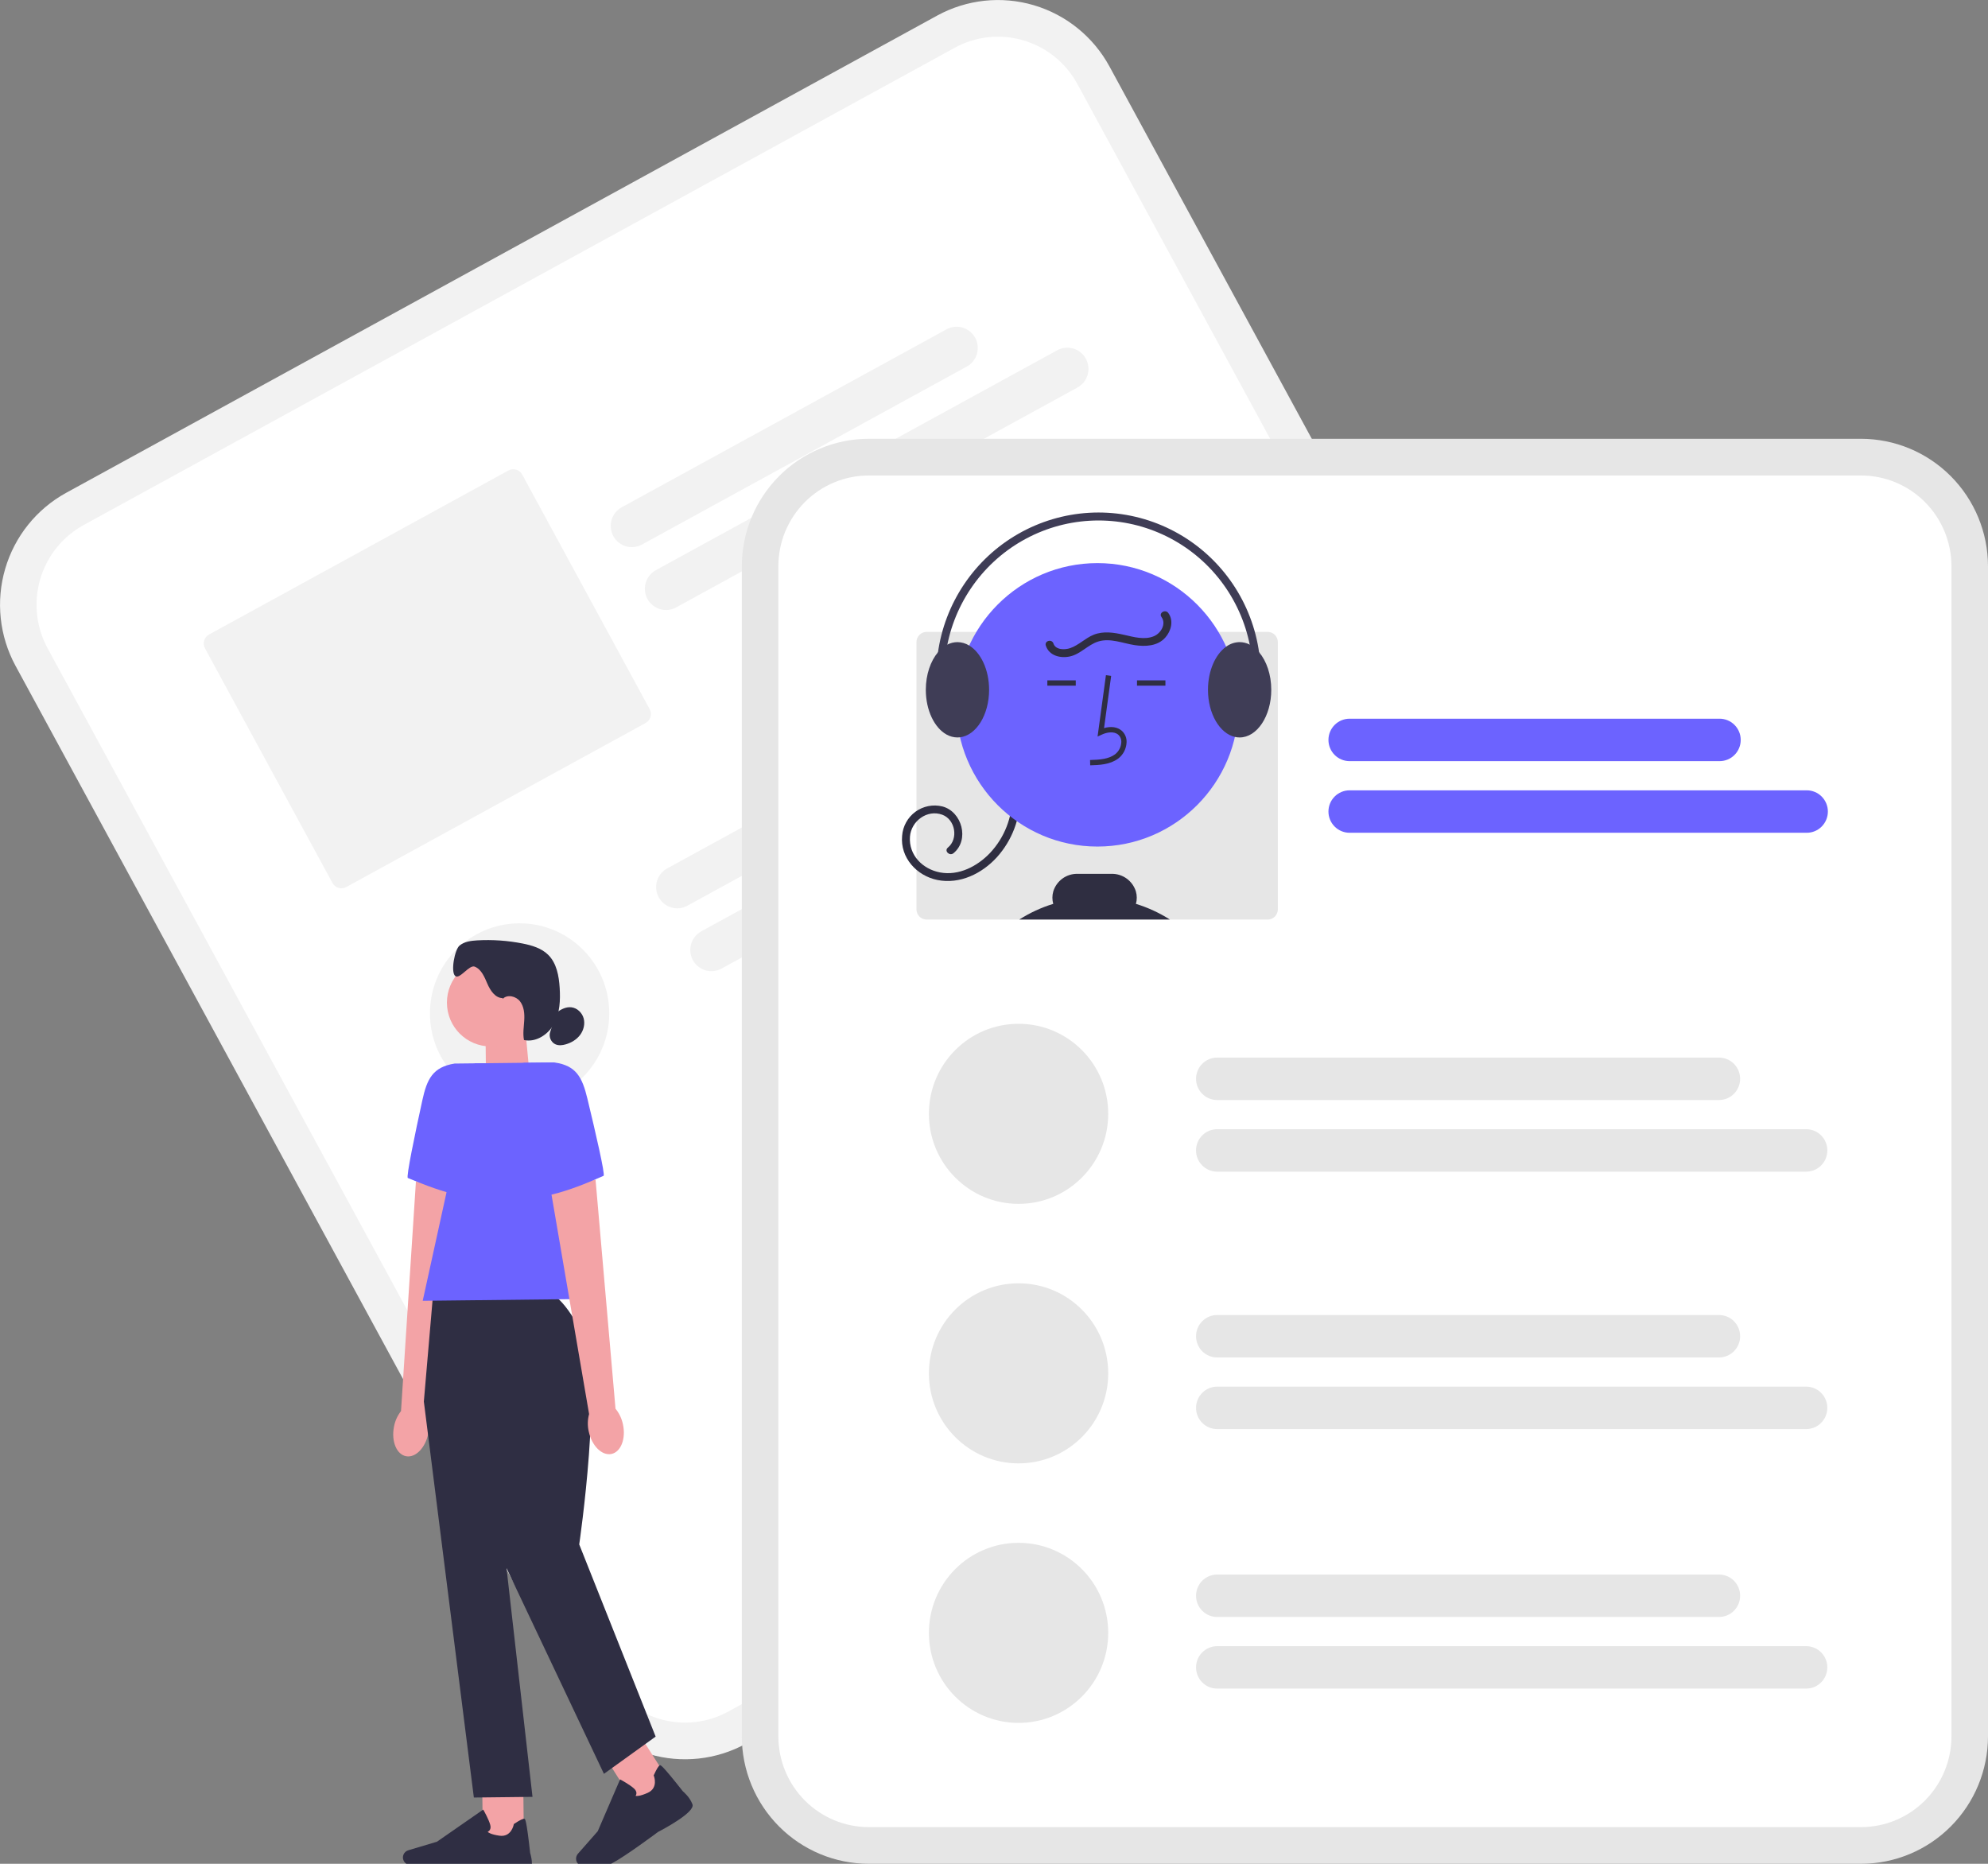 <svg width="224" height="210" viewBox="0 0 224 210" fill="none" xmlns="http://www.w3.org/2000/svg">
<rect x="0" y="0" width="224" height="210" fill="#808080" stroke="none"/>
<g id="undraw_resume_re_hkth 1" clip-path="url(#clip0_58_10083)">
<path id="Vector" d="M105.604 1.752L98.75 5.507L14.303 51.775L7.448 55.531C4.122 57.358 1.654 60.435 0.585 64.088C-0.485 67.74 -0.067 71.669 1.745 75.013L64.631 190.748C66.45 194.088 69.515 196.567 73.152 197.64C76.789 198.714 80.702 198.295 84.032 196.476L84.05 196.466L182.17 142.706L182.188 142.697C185.514 140.87 187.982 137.792 189.052 134.14C190.121 130.487 189.704 126.558 187.892 123.214L125.006 7.479C123.186 4.14 120.122 1.661 116.484 0.587C112.847 -0.487 108.934 -0.068 105.604 1.752Z" fill="#F2F2F2"/>
<path id="Vector_2" d="M107.576 5.381L99.457 9.829L17.538 54.712L9.42 59.16C7.051 60.461 5.294 62.652 4.532 65.253C3.771 67.854 4.068 70.652 5.358 73.033L68.244 188.768C69.54 191.147 71.722 192.912 74.312 193.676C76.903 194.441 79.689 194.143 82.06 192.847L82.078 192.837L180.199 139.078L180.216 139.068C182.585 137.767 184.343 135.575 185.104 132.974C185.866 130.374 185.568 127.576 184.278 125.194L121.392 9.459C120.096 7.081 117.914 5.316 115.324 4.551C112.734 3.787 109.947 4.085 107.576 5.381Z" fill="white"/>
<path id="Vector_3" d="M108.93 41.305L72.334 61.355C71.78 61.659 71.128 61.729 70.522 61.55C69.916 61.371 69.406 60.958 69.103 60.401C68.801 59.845 68.731 59.19 68.909 58.582C69.087 57.973 69.499 57.461 70.053 57.157L106.649 37.107C107.203 36.803 107.855 36.733 108.461 36.912C109.067 37.09 109.577 37.504 109.879 38.06C110.182 38.617 110.252 39.272 110.074 39.88C109.896 40.489 109.484 41.001 108.93 41.305Z" fill="#F2F2F2"/>
<path id="Vector_4" d="M121.401 43.665L76.184 68.439C75.629 68.743 74.977 68.813 74.371 68.634C73.766 68.456 73.255 68.042 72.953 67.486C72.65 66.929 72.58 66.274 72.758 65.666C72.937 65.057 73.348 64.545 73.903 64.241L119.12 39.467C119.395 39.316 119.696 39.222 120.007 39.188C120.318 39.155 120.633 39.183 120.933 39.272C121.233 39.36 121.512 39.507 121.756 39.704C121.999 39.901 122.202 40.145 122.351 40.42C122.501 40.696 122.595 40.999 122.629 41.311C122.662 41.623 122.634 41.939 122.546 42.24C122.457 42.541 122.311 42.822 122.115 43.067C121.918 43.311 121.676 43.514 121.401 43.665Z" fill="#F2F2F2"/>
<path id="Vector_5" d="M57.29 53.009L23.551 71.494C23.286 71.64 23.088 71.885 23.003 72.177C22.918 72.468 22.951 72.782 23.096 73.049L37.463 99.489C37.608 99.756 37.852 99.954 38.143 100.04C38.433 100.125 38.745 100.092 39.011 99.946L72.75 81.461C73.015 81.315 73.212 81.07 73.298 80.778C73.383 80.487 73.35 80.173 73.205 79.906L58.838 53.466C58.693 53.199 58.448 53.001 58.158 52.916C57.868 52.83 57.556 52.863 57.29 53.009Z" fill="#F2F2F2"/>
<path id="Vector_6" d="M127.087 74.854L77.45 102.049C77.176 102.2 76.875 102.294 76.564 102.328C76.253 102.361 75.938 102.333 75.638 102.244C75.338 102.156 75.058 102.009 74.815 101.812C74.572 101.614 74.369 101.371 74.219 101.095C74.07 100.82 73.975 100.517 73.942 100.205C73.909 99.893 73.937 99.577 74.025 99.276C74.114 98.975 74.26 98.694 74.456 98.449C74.653 98.205 74.895 98.002 75.169 97.851L124.806 70.656C125.36 70.352 126.012 70.282 126.618 70.46C127.224 70.639 127.734 71.053 128.037 71.609C128.339 72.166 128.409 72.82 128.231 73.429C128.053 74.037 127.642 74.55 127.087 74.854Z" fill="#F2F2F2"/>
<path id="Vector_7" d="M139.559 77.214L81.3 109.134C80.745 109.437 80.094 109.507 79.488 109.329C78.882 109.15 78.371 108.736 78.069 108.18C77.766 107.623 77.697 106.968 77.875 106.36C78.053 105.752 78.464 105.239 79.019 104.935L137.278 73.016C137.833 72.712 138.484 72.642 139.09 72.82C139.696 72.999 140.207 73.413 140.509 73.969C140.812 74.526 140.881 75.18 140.703 75.789C140.525 76.397 140.114 76.91 139.559 77.214Z" fill="#F2F2F2"/>
<path id="Vector_8" d="M58.546 124.322C64.126 124.322 68.649 119.78 68.649 114.177C68.649 108.574 64.126 104.033 58.546 104.033C52.967 104.033 48.444 108.574 48.444 114.177C48.444 119.78 52.967 124.322 58.546 124.322Z" fill="#F2F2F2"/>
<path id="Vector_9" d="M209.701 49.44H97.884C94.093 49.445 90.459 50.959 87.778 53.651C85.097 56.343 83.589 59.992 83.585 63.799V195.641C83.589 199.448 85.097 203.098 87.778 205.79C90.459 208.482 94.093 209.996 97.884 210H209.701C213.492 209.996 217.126 208.482 219.807 205.79C222.488 203.098 223.996 199.448 224 195.641V63.799C223.996 59.992 222.488 56.343 219.807 53.651C217.126 50.959 213.492 49.445 209.701 49.44Z" fill="#E6E6E6"/>
<path id="Vector_10" d="M209.701 53.574H97.884C95.185 53.577 92.596 54.655 90.687 56.572C88.778 58.489 87.704 61.088 87.701 63.799V195.641C87.704 198.352 88.778 200.951 90.687 202.868C92.596 204.785 95.185 205.863 97.884 205.866H209.701C212.4 205.863 214.989 204.785 216.898 202.868C218.807 200.951 219.88 198.352 219.883 195.641V63.799C219.88 61.088 218.807 58.489 216.898 56.572C214.989 54.655 212.4 53.577 209.701 53.574Z" fill="white"/>
<path id="Vector_11" d="M193.754 85.76H152.066C151.434 85.76 150.828 85.508 150.382 85.06C149.935 84.612 149.684 84.004 149.684 83.369C149.684 82.735 149.935 82.127 150.382 81.678C150.828 81.23 151.434 80.978 152.066 80.978H193.754C194.067 80.978 194.377 81.039 194.666 81.159C194.955 81.279 195.218 81.456 195.439 81.678C195.661 81.9 195.836 82.163 195.956 82.454C196.076 82.744 196.138 83.055 196.138 83.369C196.138 83.683 196.076 83.995 195.956 84.285C195.836 84.575 195.661 84.839 195.439 85.061C195.218 85.283 194.955 85.459 194.666 85.579C194.377 85.699 194.067 85.761 193.754 85.76Z" fill="#6C63FF"/>
<path id="Vector_12" d="M203.576 93.831H152.066C151.434 93.831 150.828 93.579 150.382 93.13C149.935 92.682 149.684 92.074 149.684 91.439C149.684 90.805 149.935 90.197 150.382 89.749C150.828 89.3 151.434 89.048 152.066 89.048H203.576C204.208 89.048 204.814 89.3 205.26 89.749C205.707 90.197 205.958 90.805 205.958 91.439C205.958 92.074 205.707 92.682 205.26 93.13C204.814 93.579 204.208 93.831 203.576 93.831Z" fill="#6C63FF"/>
<path id="Vector_13" d="M142.84 71.198H104.406C104.103 71.198 103.813 71.319 103.599 71.534C103.385 71.749 103.265 72.04 103.265 72.344V102.464C103.265 102.768 103.385 103.059 103.599 103.274C103.813 103.489 104.103 103.61 104.406 103.61H142.84C143.143 103.61 143.433 103.489 143.647 103.274C143.861 103.059 143.981 102.768 143.981 102.464V72.344C143.981 72.04 143.861 71.749 143.647 71.534C143.433 71.319 143.143 71.198 142.84 71.198Z" fill="#E6E6E6"/>
<path id="Vector_14" d="M114.949 89.694C114.965 92.237 114.031 94.693 112.333 96.579C110.652 98.431 108.15 99.659 105.626 99.151C103.301 98.683 101.412 96.643 101.647 94.175C101.686 93.64 101.841 93.12 102.101 92.652C102.36 92.183 102.718 91.778 103.15 91.462C103.582 91.147 104.077 90.93 104.601 90.827C105.125 90.724 105.665 90.736 106.183 90.864C108.392 91.44 109.272 94.636 107.432 96.136C106.99 96.496 106.356 95.866 106.801 95.503C108.018 94.511 107.642 92.342 106.174 91.798C104.464 91.164 102.653 92.527 102.53 94.282C102.384 96.363 103.971 97.93 105.918 98.299C108.024 98.698 110.112 97.615 111.539 96.121C113.175 94.387 114.077 92.083 114.057 89.694C114.061 89.578 114.11 89.468 114.193 89.387C114.276 89.307 114.387 89.262 114.503 89.262C114.619 89.262 114.73 89.307 114.813 89.387C114.896 89.468 114.945 89.578 114.949 89.694Z" fill="#2F2E41"/>
<path id="Vector_15" d="M123.653 95.384C132.435 95.384 139.555 88.235 139.555 79.416C139.555 70.597 132.435 63.447 123.653 63.447C114.87 63.447 107.751 70.597 107.751 79.416C107.751 88.235 114.87 95.384 123.653 95.384Z" fill="#6C63FF"/>
<path id="Vector_16" d="M122.839 86.229L122.823 85.633C123.928 85.602 124.903 85.532 125.635 84.995C125.843 84.834 126.014 84.63 126.136 84.397C126.258 84.164 126.329 83.907 126.343 83.644C126.356 83.483 126.332 83.322 126.272 83.172C126.213 83.022 126.12 82.888 126 82.78C125.514 82.368 124.732 82.501 124.162 82.764L123.67 82.99L124.613 76.071L125.202 76.152L124.4 82.038C125.174 81.809 125.892 81.907 126.384 82.324C126.573 82.49 126.721 82.697 126.817 82.93C126.913 83.162 126.954 83.414 126.937 83.665C126.919 84.018 126.825 84.363 126.661 84.677C126.497 84.99 126.266 85.263 125.986 85.477C125.045 86.167 123.822 86.202 122.839 86.229Z" fill="#2F2E41"/>
<path id="Vector_17" d="M131.314 76.659H128.113V77.256H131.314V76.659Z" fill="#2F2E41"/>
<path id="Vector_18" d="M121.211 76.659H118.011V77.256H121.211V76.659Z" fill="#2F2E41"/>
<path id="Vector_19" d="M114.844 103.61C116.036 102.85 117.324 102.255 118.674 101.841C118.546 101.381 118.548 100.894 118.68 100.435C118.859 99.856 119.22 99.35 119.709 98.993C120.198 98.637 120.789 98.449 121.393 98.457H125.268C125.873 98.449 126.464 98.638 126.954 98.995C127.444 99.352 127.806 99.858 127.986 100.438C128.119 100.896 128.121 101.382 127.992 101.841C129.342 102.256 130.63 102.851 131.822 103.61H114.844Z" fill="#2F2E41"/>
<path id="Vector_20" d="M141.868 73.49C141.579 73.137 141.222 72.846 140.82 72.633C140.466 72.448 140.074 72.351 139.676 72.35C139.128 72.356 138.597 72.536 138.157 72.863C136.948 73.722 136.11 75.575 136.11 77.72C136.11 80.412 137.429 82.643 139.144 83.031C139.318 83.071 139.497 83.091 139.676 83.091C141.64 83.091 143.241 80.683 143.241 77.72C143.241 76.002 142.703 74.471 141.868 73.49Z" fill="#3F3D56"/>
<path id="Vector_21" d="M109.208 72.735H109.205C108.808 72.487 108.35 72.354 107.882 72.35C107.484 72.351 107.092 72.448 106.738 72.633C106.336 72.846 105.979 73.137 105.69 73.49L105.687 73.493C104.855 74.474 104.317 76.005 104.317 77.721C104.317 80.036 105.291 82.011 106.658 82.766C107.032 82.976 107.454 83.088 107.882 83.091C107.978 83.091 108.073 83.085 108.168 83.073H108.171C110.001 82.852 111.448 80.537 111.448 77.721C111.448 75.465 110.518 73.528 109.208 72.735Z" fill="#3F3D56"/>
<path id="Vector_22" d="M106.881 82.252C106.952 82.252 107.022 82.235 107.085 82.203C107.148 82.171 107.202 82.124 107.243 82.066C107.284 82.008 107.311 81.941 107.322 81.871C107.332 81.801 107.326 81.729 107.304 81.662C106.452 79.118 106.195 76.411 106.555 73.752C106.914 71.093 107.879 68.553 109.375 66.329C110.871 64.105 112.857 62.257 115.18 60.93C117.502 59.602 120.098 58.83 122.766 58.674C125.434 58.518 128.102 58.981 130.563 60.029C133.023 61.076 135.21 62.679 136.953 64.713C138.697 66.747 139.949 69.157 140.614 71.757C141.279 74.356 141.338 77.074 140.786 79.7C140.762 79.816 140.785 79.937 140.849 80.037C140.914 80.136 141.015 80.206 141.131 80.23C141.246 80.255 141.367 80.232 141.466 80.167C141.565 80.103 141.634 80.001 141.659 79.885C142.239 77.124 142.177 74.266 141.479 71.533C140.78 68.8 139.463 66.266 137.63 64.127C135.797 61.988 133.498 60.303 130.911 59.202C128.324 58.1 125.519 57.613 122.714 57.777C119.909 57.942 117.179 58.754 114.737 60.15C112.295 61.545 110.207 63.488 108.635 65.826C107.062 68.165 106.048 70.836 105.67 73.632C105.293 76.428 105.563 79.274 106.459 81.948C106.489 82.037 106.545 82.114 106.621 82.168C106.697 82.223 106.788 82.252 106.881 82.252Z" fill="#3F3D56"/>
<path id="Vector_23" d="M131.641 69.07C132.271 69.933 131.961 71.096 131.297 71.84C130.434 72.808 129.057 72.87 127.862 72.69C126.52 72.488 125.098 71.857 123.74 72.282C122.582 72.645 121.757 73.699 120.554 73.964C119.488 74.199 118.212 73.888 117.839 72.746C117.659 72.198 118.519 71.963 118.698 72.508C118.94 73.247 119.984 73.232 120.582 73.028C121.541 72.7 122.28 71.903 123.223 71.522C124.334 71.073 125.539 71.275 126.67 71.531C127.736 71.772 128.963 72.13 130.026 71.679C130.812 71.346 131.437 70.296 130.872 69.522C130.532 69.056 131.305 68.609 131.641 69.07Z" fill="#2F2E41"/>
<path id="Vector_24" d="M193.691 123.944H137.146C136.834 123.944 136.524 123.882 136.235 123.762C135.946 123.642 135.684 123.465 135.463 123.243C135.241 123.021 135.066 122.758 134.946 122.468C134.827 122.178 134.765 121.867 134.765 121.553C134.765 121.239 134.827 120.928 134.946 120.638C135.066 120.347 135.241 120.084 135.463 119.862C135.684 119.64 135.946 119.464 136.235 119.344C136.524 119.223 136.834 119.161 137.146 119.161H193.691C194.322 119.162 194.927 119.414 195.373 119.863C195.819 120.311 196.07 120.919 196.07 121.553C196.07 122.186 195.819 122.794 195.373 123.243C194.927 123.691 194.322 123.943 193.691 123.944Z" fill="#E6E6E6"/>
<path id="Vector_25" d="M203.514 132.014H137.146C136.833 132.014 136.524 131.953 136.234 131.833C135.945 131.713 135.682 131.537 135.461 131.315C135.239 131.093 135.064 130.829 134.944 130.539C134.824 130.248 134.762 129.937 134.762 129.623C134.762 129.309 134.824 128.997 134.944 128.707C135.064 128.417 135.239 128.153 135.461 127.931C135.682 127.709 135.945 127.533 136.234 127.413C136.524 127.293 136.833 127.231 137.146 127.232H203.514C203.827 127.231 204.137 127.293 204.426 127.413C204.715 127.533 204.978 127.709 205.199 127.931C205.421 128.153 205.596 128.417 205.716 128.707C205.836 128.997 205.898 129.309 205.898 129.623C205.898 129.937 205.836 130.248 205.716 130.539C205.596 130.829 205.421 131.093 205.199 131.315C204.978 131.537 204.715 131.713 204.426 131.833C204.137 131.953 203.827 132.014 203.514 132.014Z" fill="#E6E6E6"/>
<path id="Vector_26" d="M193.691 152.949H137.146C136.515 152.949 135.909 152.697 135.463 152.249C135.016 151.801 134.765 151.192 134.765 150.558C134.765 149.924 135.016 149.316 135.463 148.867C135.909 148.419 136.515 148.167 137.146 148.167H193.691C194.323 148.167 194.928 148.419 195.375 148.867C195.821 149.316 196.072 149.924 196.072 150.558C196.072 151.192 195.821 151.801 195.375 152.249C194.928 152.697 194.323 152.949 193.691 152.949Z" fill="#E6E6E6"/>
<path id="Vector_27" d="M203.514 161.019H137.146C136.515 161.019 135.909 160.767 135.463 160.319C135.016 159.871 134.765 159.262 134.765 158.628C134.765 157.994 135.016 157.386 135.463 156.937C135.909 156.489 136.515 156.237 137.146 156.237H203.514C204.145 156.237 204.751 156.489 205.197 156.937C205.644 157.386 205.895 157.994 205.895 158.628C205.895 159.262 205.644 159.871 205.197 160.319C204.751 160.767 204.145 161.019 203.514 161.019Z" fill="#E6E6E6"/>
<path id="Vector_28" d="M114.767 135.643C120.346 135.643 124.869 131.101 124.869 125.498C124.869 119.895 120.346 115.354 114.767 115.354C109.188 115.354 104.665 119.895 104.665 125.498C104.665 131.101 109.188 135.643 114.767 135.643Z" fill="#E6E6E6"/>
<path id="Vector_29" d="M114.767 164.883C120.346 164.883 124.869 160.341 124.869 154.738C124.869 149.135 120.346 144.594 114.767 144.594C109.188 144.594 104.665 149.135 104.665 154.738C104.665 160.341 109.188 164.883 114.767 164.883Z" fill="#E6E6E6"/>
<path id="Vector_30" d="M193.691 182.189H137.146C136.515 182.189 135.909 181.937 135.463 181.489C135.016 181.041 134.765 180.432 134.765 179.798C134.765 179.164 135.016 178.556 135.463 178.107C135.909 177.659 136.515 177.407 137.146 177.407H193.691C194.323 177.407 194.928 177.659 195.375 178.107C195.821 178.556 196.072 179.164 196.072 179.798C196.072 180.432 195.821 181.041 195.375 181.489C194.928 181.937 194.323 182.189 193.691 182.189Z" fill="#E6E6E6"/>
<path id="Vector_31" d="M203.514 190.259H137.146C136.515 190.259 135.909 190.008 135.463 189.559C135.016 189.111 134.765 188.503 134.765 187.868C134.765 187.234 135.016 186.626 135.463 186.178C135.909 185.729 136.515 185.477 137.146 185.477H203.514C204.145 185.477 204.751 185.729 205.197 186.178C205.644 186.626 205.895 187.234 205.895 187.868C205.895 188.503 205.644 189.111 205.197 189.559C204.751 190.008 204.145 190.259 203.514 190.259Z" fill="#E6E6E6"/>
<path id="Vector_32" d="M114.767 194.123C120.346 194.123 124.869 189.581 124.869 183.978C124.869 178.375 120.346 173.834 114.767 173.834C109.188 173.834 104.665 178.375 104.665 183.978C104.665 189.581 109.188 194.123 114.767 194.123Z" fill="#E6E6E6"/>
<path id="Vector_33" d="M59.7 121.383L54.779 123.069L54.702 115.935L59.18 115.884L59.7 121.383Z" fill="#F3A3A6"/>
<path id="Vector_34" d="M55.278 117.904C57.996 117.904 60.199 115.692 60.199 112.963C60.199 110.234 57.996 108.022 55.278 108.022C52.561 108.022 50.358 110.234 50.358 112.963C50.358 115.692 52.561 117.904 55.278 117.904Z" fill="#F3A3A6"/>
<path id="Vector_35" d="M56.624 112.459C55.801 112.444 55.252 111.614 54.922 110.853C54.592 110.096 54.253 109.221 53.49 108.914C52.863 108.663 51.781 110.415 51.282 109.958C50.762 109.481 51.237 106.993 51.778 106.542C52.319 106.091 53.065 105.996 53.766 105.954C55.48 105.856 57.204 105.975 58.889 106.309C59.928 106.515 61.004 106.831 61.762 107.577C62.722 108.523 62.98 109.964 63.063 111.313C63.149 112.691 63.084 114.138 62.43 115.356C61.774 116.57 60.386 117.477 59.04 117.185C58.898 116.454 59.025 115.702 59.07 114.956C59.114 114.213 59.049 113.41 58.591 112.823C58.134 112.235 57.165 112.011 56.645 112.542" fill="#2F2E43"/>
<path id="Vector_36" d="M62.695 114.103C63.182 113.736 63.767 113.425 64.374 113.494C65.03 113.566 65.589 114.103 65.764 114.741C65.939 115.38 65.758 116.087 65.36 116.615C64.962 117.143 64.365 117.495 63.729 117.674C63.36 117.779 62.959 117.823 62.606 117.674C62.086 117.456 61.8 116.797 61.996 116.266" fill="#2F2E43"/>
<path id="uuid-aacd27ab-43c3-4d3d-aa57-4e8c94c3c81e-490" d="M44.386 160.782C44.077 162.408 44.691 163.885 45.764 164.079C46.834 164.273 47.954 163.11 48.263 161.483C48.397 160.836 48.367 160.165 48.177 159.529L51.962 134.046L46.864 133.141L45.185 158.989C44.775 159.517 44.498 160.132 44.386 160.785V160.782Z" fill="#F3A3A6"/>
<path id="Vector_37" d="M54.69 119.795L51.217 119.834C48.765 120.234 48.112 121.559 47.583 123.993C46.772 127.708 45.737 132.658 45.954 132.727C46.302 132.84 52.245 135.567 55.252 134.893L54.69 119.795Z" fill="#6C63FF"/>
<path id="Vector_38" d="M58.956 200.788L54.332 200.84L54.406 207.424L59.029 207.372L58.956 200.788Z" fill="#F3A3A6"/>
<path id="Vector_39" d="M49.936 211.463C49.449 211.469 49.018 211.463 48.691 211.436C47.461 211.338 46.281 210.44 45.684 209.915C45.416 209.679 45.327 209.297 45.461 208.969C45.556 208.733 45.752 208.554 45.996 208.479L49.232 207.513L54.446 203.894L54.506 203.998C54.529 204.037 55.056 204.965 55.234 205.594C55.302 205.833 55.287 206.033 55.189 206.188C55.121 206.295 55.026 206.358 54.949 206.397C55.044 206.495 55.344 206.695 56.265 206.832C57.605 207.032 57.875 205.633 57.884 205.573L57.893 205.526L57.932 205.499C58.565 205.078 58.954 204.887 59.09 204.926C59.177 204.95 59.316 204.992 59.738 208.787C59.777 208.906 60.053 209.777 59.881 210.616C59.694 211.529 55.733 211.257 54.943 211.195C54.919 211.198 51.959 211.442 49.93 211.463H49.936Z" fill="#2F2E43"/>
<path id="Vector_40" d="M72.062 195.456L68.166 197.957L71.699 203.505L75.594 201.004L72.062 195.456Z" fill="#F3A3A6"/>
<path id="Vector_41" d="M67.006 210.368C66.462 210.374 65.963 210.314 65.607 210.255C65.256 210.195 64.98 209.921 64.92 209.569C64.876 209.315 64.95 209.061 65.116 208.87L67.351 206.331L69.868 200.489L69.975 200.546C70.013 200.567 70.949 201.074 71.433 201.513C71.618 201.68 71.71 201.856 71.71 202.041C71.71 202.169 71.662 202.273 71.615 202.345C71.748 202.378 72.108 202.387 72.961 202.014C74.203 201.471 73.695 200.14 73.671 200.086L73.653 200.042L73.674 200C73.989 199.308 74.221 198.938 74.354 198.896C74.44 198.872 74.58 198.83 76.939 201.826C77.034 201.906 77.73 202.497 78.024 203.3C78.345 204.174 74.844 206.048 74.137 206.415C74.117 206.433 70.459 209.163 68.955 209.944C68.358 210.255 67.648 210.356 67 210.362L67.006 210.368Z" fill="#2F2E43"/>
<path id="Vector_42" d="M61.741 145.67L48.798 145.813L47.758 157.915L53.392 202.533L60 202.458L57.073 176.685L68.049 199.863L73.876 195.667L65.265 174.012C65.265 174.012 68.046 155.033 65.645 150.339C63.244 145.646 61.744 145.664 61.744 145.664V145.67H61.741Z" fill="#2F2E43"/>
<path id="Vector_43" d="M68.186 146.335L47.63 146.565L53.502 119.81L62.46 119.709L68.186 146.335Z" fill="#6C63FF"/>
<path id="uuid-36382701-bf34-46f2-bbf2-9fa794ab079f-491" d="M70.194 160.496C70.539 162.116 69.957 163.605 68.89 163.823C67.823 164.04 66.679 162.904 66.335 161.284C66.186 160.639 66.201 159.968 66.376 159.326L62.026 133.932L67.104 132.915L69.353 158.721C69.775 159.24 70.064 159.848 70.194 160.499V160.496Z" fill="#F3A3A6"/>
<path id="Vector_44" d="M58.987 119.748L62.46 119.709C64.92 120.055 65.601 121.365 66.186 123.788C67.078 127.484 68.221 132.407 68.007 132.482C67.66 132.601 61.783 135.46 58.761 134.854L58.989 119.748H58.987Z" fill="#6C63FF"/>
</g>
<defs>
<clipPath id="clip0_58_10083">
<rect width="224" height="210" fill="white"/>
</clipPath>
</defs>
</svg>
